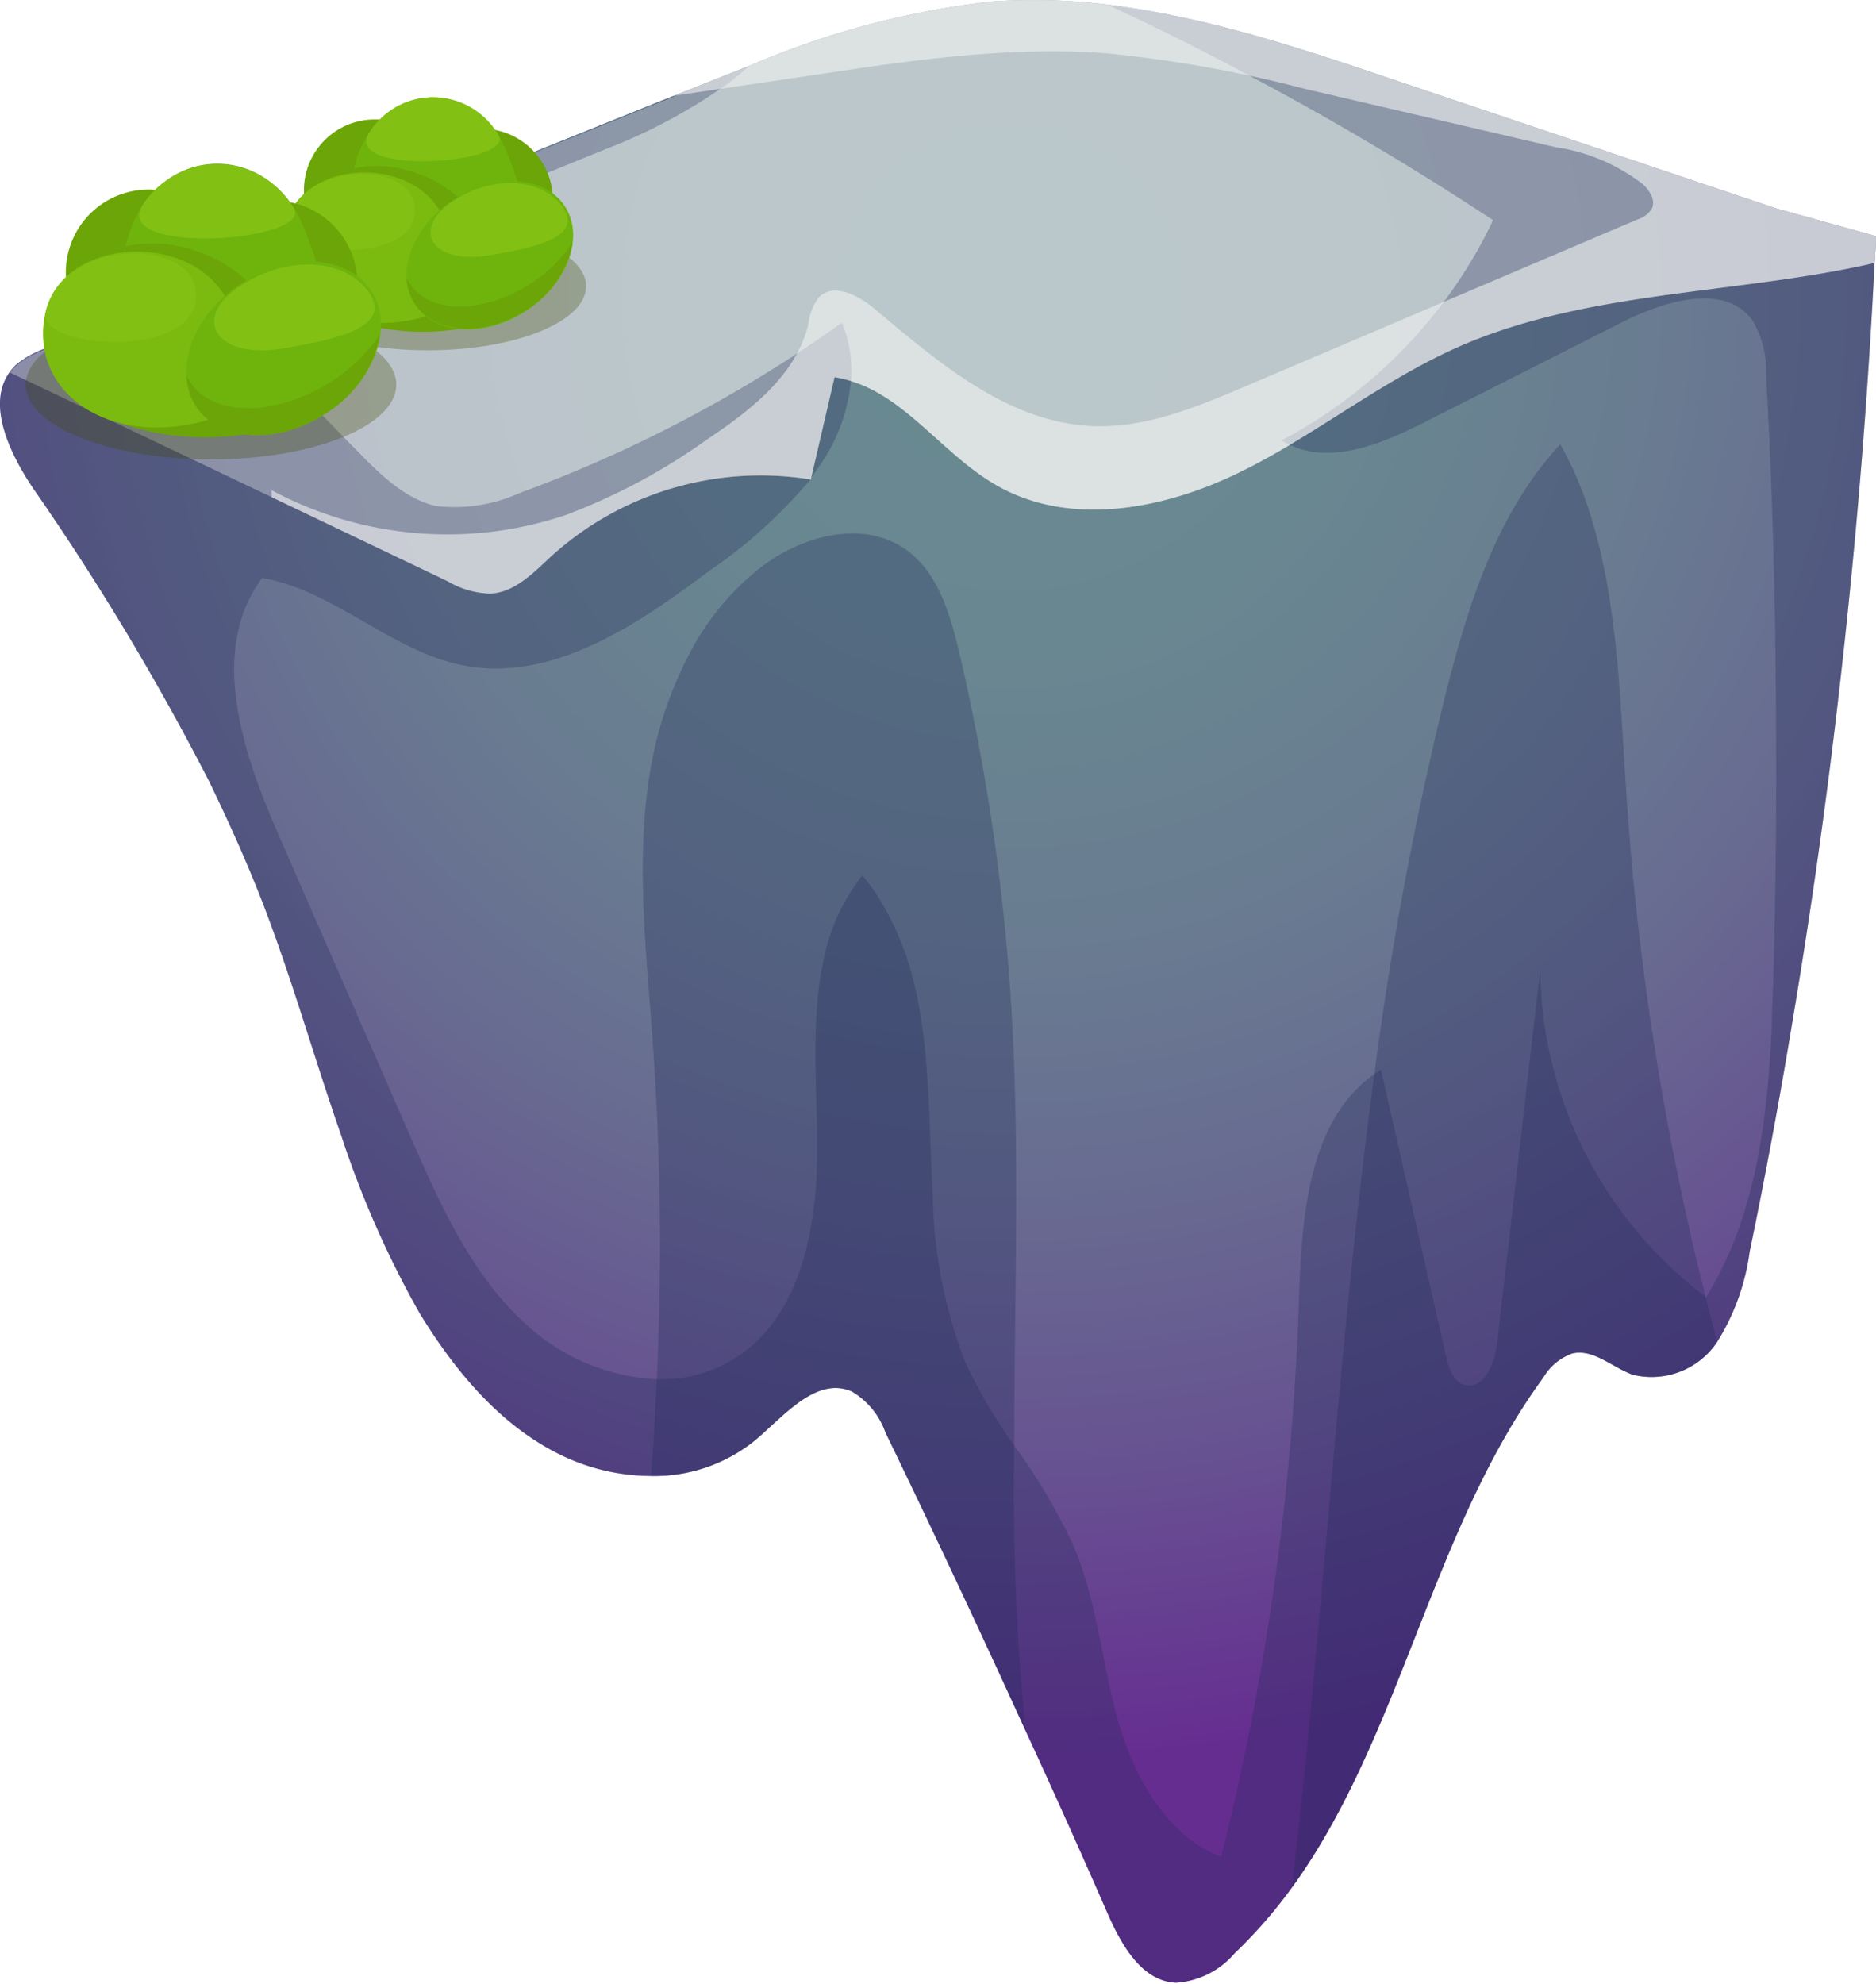 <svg xmlns="http://www.w3.org/2000/svg" xmlns:xlink="http://www.w3.org/1999/xlink" viewBox="0 0 105.43 111.44"><defs><style>.cls-1{isolation:isolate;}.cls-2{fill:url(#radial-gradient);}.cls-3{opacity:0.6;mix-blend-mode:screen;}.cls-4{fill:#f1f2f2;}.cls-5,.cls-7{opacity:0.3;}.cls-5{mix-blend-mode:multiply;}.cls-6{fill:#1e2857;}.cls-7{fill:#404700;}.cls-8{fill:#6ba507;}.cls-9{fill:#6eb40d;}.cls-10{fill:#7bba0f;}.cls-11{fill:#82c114;}</style><radialGradient id="radial-gradient" cx="56.83" cy="16.77" r="82.05" gradientUnits="userSpaceOnUse"><stop offset="0" stop-color="#698a91"/><stop offset="0.24" stop-color="#698791"/><stop offset="0.44" stop-color="#697c91"/><stop offset="0.62" stop-color="#686b91"/><stop offset="0.8" stop-color="#675291"/><stop offset="0.97" stop-color="#663391"/><stop offset="1" stop-color="#662d91"/></radialGradient></defs><title>Asset 11</title><g class="cls-1"><g id="Layer_2" data-name="Layer 2"><g id="Layer_1-2" data-name="Layer 1"><path class="cls-2" d="M105.43,13.27c0,.5-.05,1-.08,1.5q-.57,11.34-1.83,22.62-1.12,10.14-2.82,20.2Q99.64,64,98.33,70.32a12.76,12.76,0,0,1-1.82,5.06h0s0,0,0,0a4.43,4.43,0,0,1-4.75,1.85c-1.16-.41-2.22-1.48-3.41-1.19a3.09,3.09,0,0,0-1.61,1.34c-6.3,8.6-8,20.2-14.14,28.67h0a27.38,27.38,0,0,1-3.22,3.69,4.75,4.75,0,0,1-3.29,1.65c-1.94-.09-3.08-2.15-3.86-3.93Q60,102.35,57.63,97.22q-3.84-8.43-7.87-16.75a4.34,4.34,0,0,0-1.89-2.3c-2-.86-3.79,1.36-5.44,2.75a9,9,0,0,1-5.85,2,11.68,11.68,0,0,1-5-1.15c-3.44-1.65-6-4.73-8-8a55.15,55.15,0,0,1-4.41-10c-1.52-4.35-2.77-8.83-4.44-13.13-.9-2.31-1.92-4.57-3-6.79A144.45,144.45,0,0,0,1.88,27.46c-1.35-2-2.66-4.77-1.32-6.58a3.31,3.31,0,0,1,.31-.36,5.48,5.48,0,0,1,1.84-1l35-14.08L38.83,5l3.28-1.3A47.89,47.89,0,0,1,55.79.08a34,34,0,0,1,6.54.19C67.71.93,73,2.68,78.17,4.43l21.58,7.26Z"/><g class="cls-3"><path class="cls-4" d="M105.43,13.27c0,.5-.05,1-.08,1.5-7.6,1.76-16,1.51-23.26,4.66-3.39,1.48-6.42,3.67-9.6,5.56-.9.54-1.82,1.05-2.76,1.51-4.25,2.1-9.52,3.13-13.66.8-3-1.68-5.1-4.95-8.27-5.9a6.55,6.55,0,0,0-.9-.21l-1.32,5.69v.06h0A17.53,17.53,0,0,0,31,31.23c-1,.93-2.07,2.06-3.46,2.12a5,5,0,0,1-2.37-.69l-9.9-4.73-14.71-7a3.31,3.31,0,0,1,.31-.36,5.48,5.48,0,0,1,1.84-1l35-14.08L38.83,5l3.28-1.3A47.89,47.89,0,0,1,55.79.08a34,34,0,0,1,6.54.19C67.71.93,73,2.68,78.17,4.43l21.58,7.26Z"/></g><g class="cls-5"><path class="cls-6" d="M57.63,97.22q-3.84-8.43-7.87-16.75a4.34,4.34,0,0,0-1.89-2.3c-2-.86-3.79,1.36-5.44,2.75a9,9,0,0,1-5.85,2q.15-1.8.24-3.6c0-.59.07-1.19.09-1.78a159.24,159.24,0,0,0-.24-19.17c-.34-4.78-.9-9.59-.24-14.33a22,22,0,0,1,2.24-7.17A14.76,14.76,0,0,1,43,31.69c2.26-1.63,5.48-2.44,7.8-.89,1.85,1.23,2.56,3.57,3.08,5.73A119.81,119.81,0,0,1,57,60.09c.25,7,0,14,0,21A139.83,139.83,0,0,0,57.63,97.22Z"/></g><g class="cls-5"><path class="cls-6" d="M96.51,75.38h0s0,0,0,0a4.43,4.43,0,0,1-4.75,1.85c-1.16-.41-2.22-1.48-3.41-1.19a3.09,3.09,0,0,0-1.61,1.34c-6.3,8.6-8,20.2-14.14,28.67l.06-.49c1.76-15.08,2.56-30.29,4.59-45.3a193.31,193.31,0,0,1,4-21.3c1.26-5,2.9-10.22,6.44-14a21.11,21.11,0,0,1,1.18,2.5C90.9,32.74,91,38.7,91.39,44.42a158.43,158.43,0,0,0,4.45,28.39C96.05,73.67,96.28,74.52,96.51,75.38Z"/></g><g class="cls-5"><path class="cls-6" d="M105.43,13.27c0,.5-.05,1-.08,1.5q-.57,11.34-1.83,22.62-1.12,10.14-2.82,20.2Q99.64,64,98.33,70.32a12.76,12.76,0,0,1-1.82,5.06h0s0,0,0,0a4.43,4.43,0,0,1-4.75,1.85c-1.16-.41-2.22-1.48-3.41-1.19a3.09,3.09,0,0,0-1.61,1.34c-6.3,8.6-8,20.2-14.14,28.67h0a27.38,27.38,0,0,1-3.22,3.69,4.75,4.75,0,0,1-3.29,1.65c-1.94-.09-3.08-2.15-3.86-3.93Q60,102.35,57.63,97.22q-3.84-8.43-7.87-16.75a4.34,4.34,0,0,0-1.89-2.3c-2-.86-3.79,1.36-5.44,2.75a9,9,0,0,1-5.85,2,11.68,11.68,0,0,1-5-1.15c-3.44-1.65-6-4.73-8-8a55.15,55.15,0,0,1-4.41-10c-1.52-4.35-2.77-8.83-4.44-13.13-.9-2.31-1.92-4.57-3-6.79A144.45,144.45,0,0,0,1.88,27.46c-1.35-2-2.66-4.77-1.32-6.58a3.31,3.31,0,0,1,.31-.36,5.48,5.48,0,0,1,1.84-1l35-14.08L38.83,5l3.28-1.3A16.75,16.75,0,0,1,40.47,5h0a31,31,0,0,1-6.36,3.35L15,16.11c-.76.3-1.63.77-1.7,1.58a2.24,2.24,0,0,0,.86,1.6l6,6.13c1.24,1.26,2.58,2.58,4.3,3a8.85,8.85,0,0,0,4.76-.73,76.28,76.28,0,0,0,15.65-7.88h0c.82-.54,1.64-1.1,2.44-1.68a7,7,0,0,1,.51,3.31A10.07,10.07,0,0,1,46,26.26a7,7,0,0,1-.45.62.1.1,0,0,1,0,.05,28.35,28.35,0,0,1-5.77,5.2c-4,3-8.74,6.2-13.7,5.26-4.07-.77-7.27-4.22-11.35-4.92-2.72,3.67-1.44,8.67.32,13,.2.51.42,1,.63,1.49q3.71,8.48,7.4,16.93c.14.34.29.66.44,1,1.53,3.46,3.22,6.93,6,9.47a11.64,11.64,0,0,0,7.4,3.12,7.82,7.82,0,0,0,4-.94c3.94-2.2,5-7.23,5-11.85,0-.43,0-.86,0-1.28-.08-3.21-.3-6.66.42-9.73a11,11,0,0,1,2.13-4.51A13,13,0,0,1,50,51.53c2.38,4.52,2.11,10.16,2.42,15.65a27.18,27.18,0,0,0,1.81,9.3,28.83,28.83,0,0,0,2.69,4.62,34.28,34.28,0,0,1,3.42,5.76c1.31,3.09,1.57,6.5,2.47,9.72s2.71,6.52,5.82,7.75A148.93,148.93,0,0,0,73,73c.15-4.61.51-10,4.22-12.65l.39-.25L81.27,76.2c.15.64.38,1.39,1,1.59,1.07.35,1.73-1.14,1.86-2.26l2-17.35c.14-1.23.29-2.46.44-3.7a21.84,21.84,0,0,0,.31,3.62,23.44,23.44,0,0,0,8.91,14.71l.09.07c2.82-4.56,3.47-10.06,3.7-15.47,0-.72.05-1.45.07-2.17.14-4.87.2-9.75.16-14.61Q99.79,30.8,99.25,21a5.54,5.54,0,0,0-.76-3c-1.53-2.1-4.81-1.13-7.12,0L80,23.75c-2.35,1.19-5.22,2.36-7.51,1.24a2.94,2.94,0,0,1-.46-.25A27.39,27.39,0,0,0,81.11,17a26.66,26.66,0,0,0,2.8-4.63Q77.28,8,70.29,4.29h0c-2.62-1.41-5.27-2.74-8-4C67.71.93,73,2.68,78.17,4.43l21.58,7.26Z"/></g><g class="cls-3"><path class="cls-4" d="M105.43,13.27c0,.5-.05,1-.08,1.5-7.6,1.76-16,1.51-23.26,4.66-3.39,1.48-6.42,3.67-9.6,5.56-.9.54-1.82,1.05-2.76,1.51-4.25,2.1-9.52,3.13-13.66.8-3-1.68-5.1-4.95-8.27-5.9a6.55,6.55,0,0,0-.9-.21l-1.32,5.69v.06h0A17.53,17.53,0,0,0,31,31.23c-1,.93-2.07,2.06-3.46,2.12a5,5,0,0,1-2.37-.69l-9.9-4.73v-.39a20.85,20.85,0,0,0,16.56,1.38,34.53,34.53,0,0,0,7.92-4.24c2.45-1.64,5-3.61,5.68-6.48a3,3,0,0,1,.6-1.51c.85-.83,2.24-.08,3.13.67,3.64,3.06,7.56,6.41,12.3,6.58,3,.1,5.82-1.09,8.56-2.25l22-9.36a1.41,1.41,0,0,0,.82-.62c.21-.47-.13-1-.5-1.35a10.51,10.51,0,0,0-4.91-2.09L73.37,5A72.17,72.17,0,0,0,62.21,3c-5.49-.42-11,.39-16.42,1.21L37.72,5.4,38.83,5l3.28-1.3A47.89,47.89,0,0,1,55.79.08a34,34,0,0,1,6.54.19C67.71.93,73,2.68,78.17,4.43l21.58,7.26Z"/></g><path class="cls-7" d="M32.94,16.08c0,2-4,3.6-8.9,3.6s-8.9-1.61-8.9-3.6,4-3.59,8.9-3.59S32.94,14.1,32.94,16.08Z"/><circle class="cls-8" cx="21.06" cy="10.69" r="3.98"/><path class="cls-8" d="M31.07,11.23a4,4,0,1,1-4-4A4,4,0,0,1,31.07,11.23Z"/><path class="cls-8" d="M31,14.64c0,2.2-3.24,4-7.24,4s-7.24-1.78-7.24-4,3.24-4,7.24-4S31,12.44,31,14.64Z"/><path class="cls-9" d="M28.42,8.39c-1.76-4.15-7.27-3.9-8.48.92s1.58,9.1,6.09,8.4S30.2,12.58,28.42,8.39Z"/><path class="cls-8" d="M26.34,11.71a6.5,6.5,0,0,0-3-2,6.33,6.33,0,0,0-3.45-.25c-1.14,4.78,1.64,9,6.11,8.28a4.48,4.48,0,0,0,2.49-1.13A10.25,10.25,0,0,0,26.34,11.71Z"/><path class="cls-10" d="M24.47,11.48c-2.08-2.76-7.56-2.29-8.38,1.1s2.29,6.18,6.73,5.45S26.58,14.27,24.47,11.48Z"/><path class="cls-11" d="M23.24,11.33c-.58-2.33-6.35-2.15-7.15,1.25C15.64,14.47,24.16,15,23.24,11.33Z"/><path class="cls-11" d="M28,7.57a4.23,4.23,0,0,0-7.27-.08C19.3,9.9,29.06,9.21,28,7.57Z"/><path class="cls-9" d="M31.74,11.58c1.13,1.72.16,4.36-2.16,5.88s-5.13,1.37-6.26-.35-.17-4.35,2.16-5.88S30.6,9.86,31.74,11.58Z"/><path class="cls-11" d="M31.67,11.71c1.13,1.73-2.08,2.27-4.11,2.62-3.31.58-4.47-1.44-2.15-3S30.54,10,31.67,11.71Z"/><path class="cls-8" d="M29.88,15.9c-2.66,1.75-5.74,1.77-6.87,0a2.69,2.69,0,0,1-.16-.29,2.87,2.87,0,0,0,.47,1.45c1.13,1.72,3.93,1.88,6.26.35a5.59,5.59,0,0,0,2.6-3.8A8.08,8.08,0,0,1,29.88,15.9Z"/><ellipse class="cls-7" cx="11.86" cy="21.61" rx="10.41" ry="4.2"/><path class="cls-8" d="M13,15.3a4.65,4.65,0,1,1-4.65-4.65A4.65,4.65,0,0,1,13,15.3Z"/><path class="cls-8" d="M20.08,15.93a4.65,4.65,0,1,1-4.65-4.65A4.65,4.65,0,0,1,20.08,15.93Z"/><path class="cls-8" d="M20,19.92c0,2.57-3.79,4.65-8.46,4.65S3.1,22.49,3.1,19.92s3.79-4.65,8.46-4.65S20,17.35,20,19.92Z"/><path class="cls-9" d="M17,12.61c-2.05-4.85-8.49-4.56-9.91,1.08s1.85,10.64,7.12,9.82S19.07,17.52,17,12.61Z"/><path class="cls-8" d="M14.56,16.49a7.86,7.86,0,0,0-3.48-2.37,7.5,7.5,0,0,0-4-.29C5.72,19.42,9,24.33,14.19,23.51a5.27,5.27,0,0,0,2.91-1.32A12.12,12.12,0,0,0,14.56,16.49Z"/><path class="cls-10" d="M12.36,16.23C9.93,13,3.53,13.55,2.57,17.51s2.67,7.23,7.87,6.37S14.83,19.49,12.36,16.23Z"/><path class="cls-11" d="M10.93,16.05c-.69-2.72-7.42-2.51-8.36,1.46C2,19.73,12,20.29,10.93,16.05Z"/><path class="cls-11" d="M16.49,11.66a5,5,0,0,0-8.5-.1C6.32,14.38,17.73,13.57,16.49,11.66Z"/><path class="cls-9" d="M20.86,16.34c1.32,2,.19,5.1-2.53,6.88s-6,1.6-7.31-.41-.2-5.09,2.52-6.88S19.53,14.33,20.86,16.34Z"/><path class="cls-11" d="M20.78,16.5c1.32,2-2.43,2.65-4.8,3.06-3.88.68-5.23-1.68-2.52-3.47S19.45,14.49,20.78,16.5Z"/><path class="cls-8" d="M18.68,21.4c-3.1,2-6.7,2.07-8,.05a3.54,3.54,0,0,1-.19-.33A3.42,3.42,0,0,0,11,22.81c1.32,2,4.6,2.2,7.31.41a6.56,6.56,0,0,0,3.05-4.45A9.56,9.56,0,0,1,18.68,21.4Z"/></g></g></g></svg>